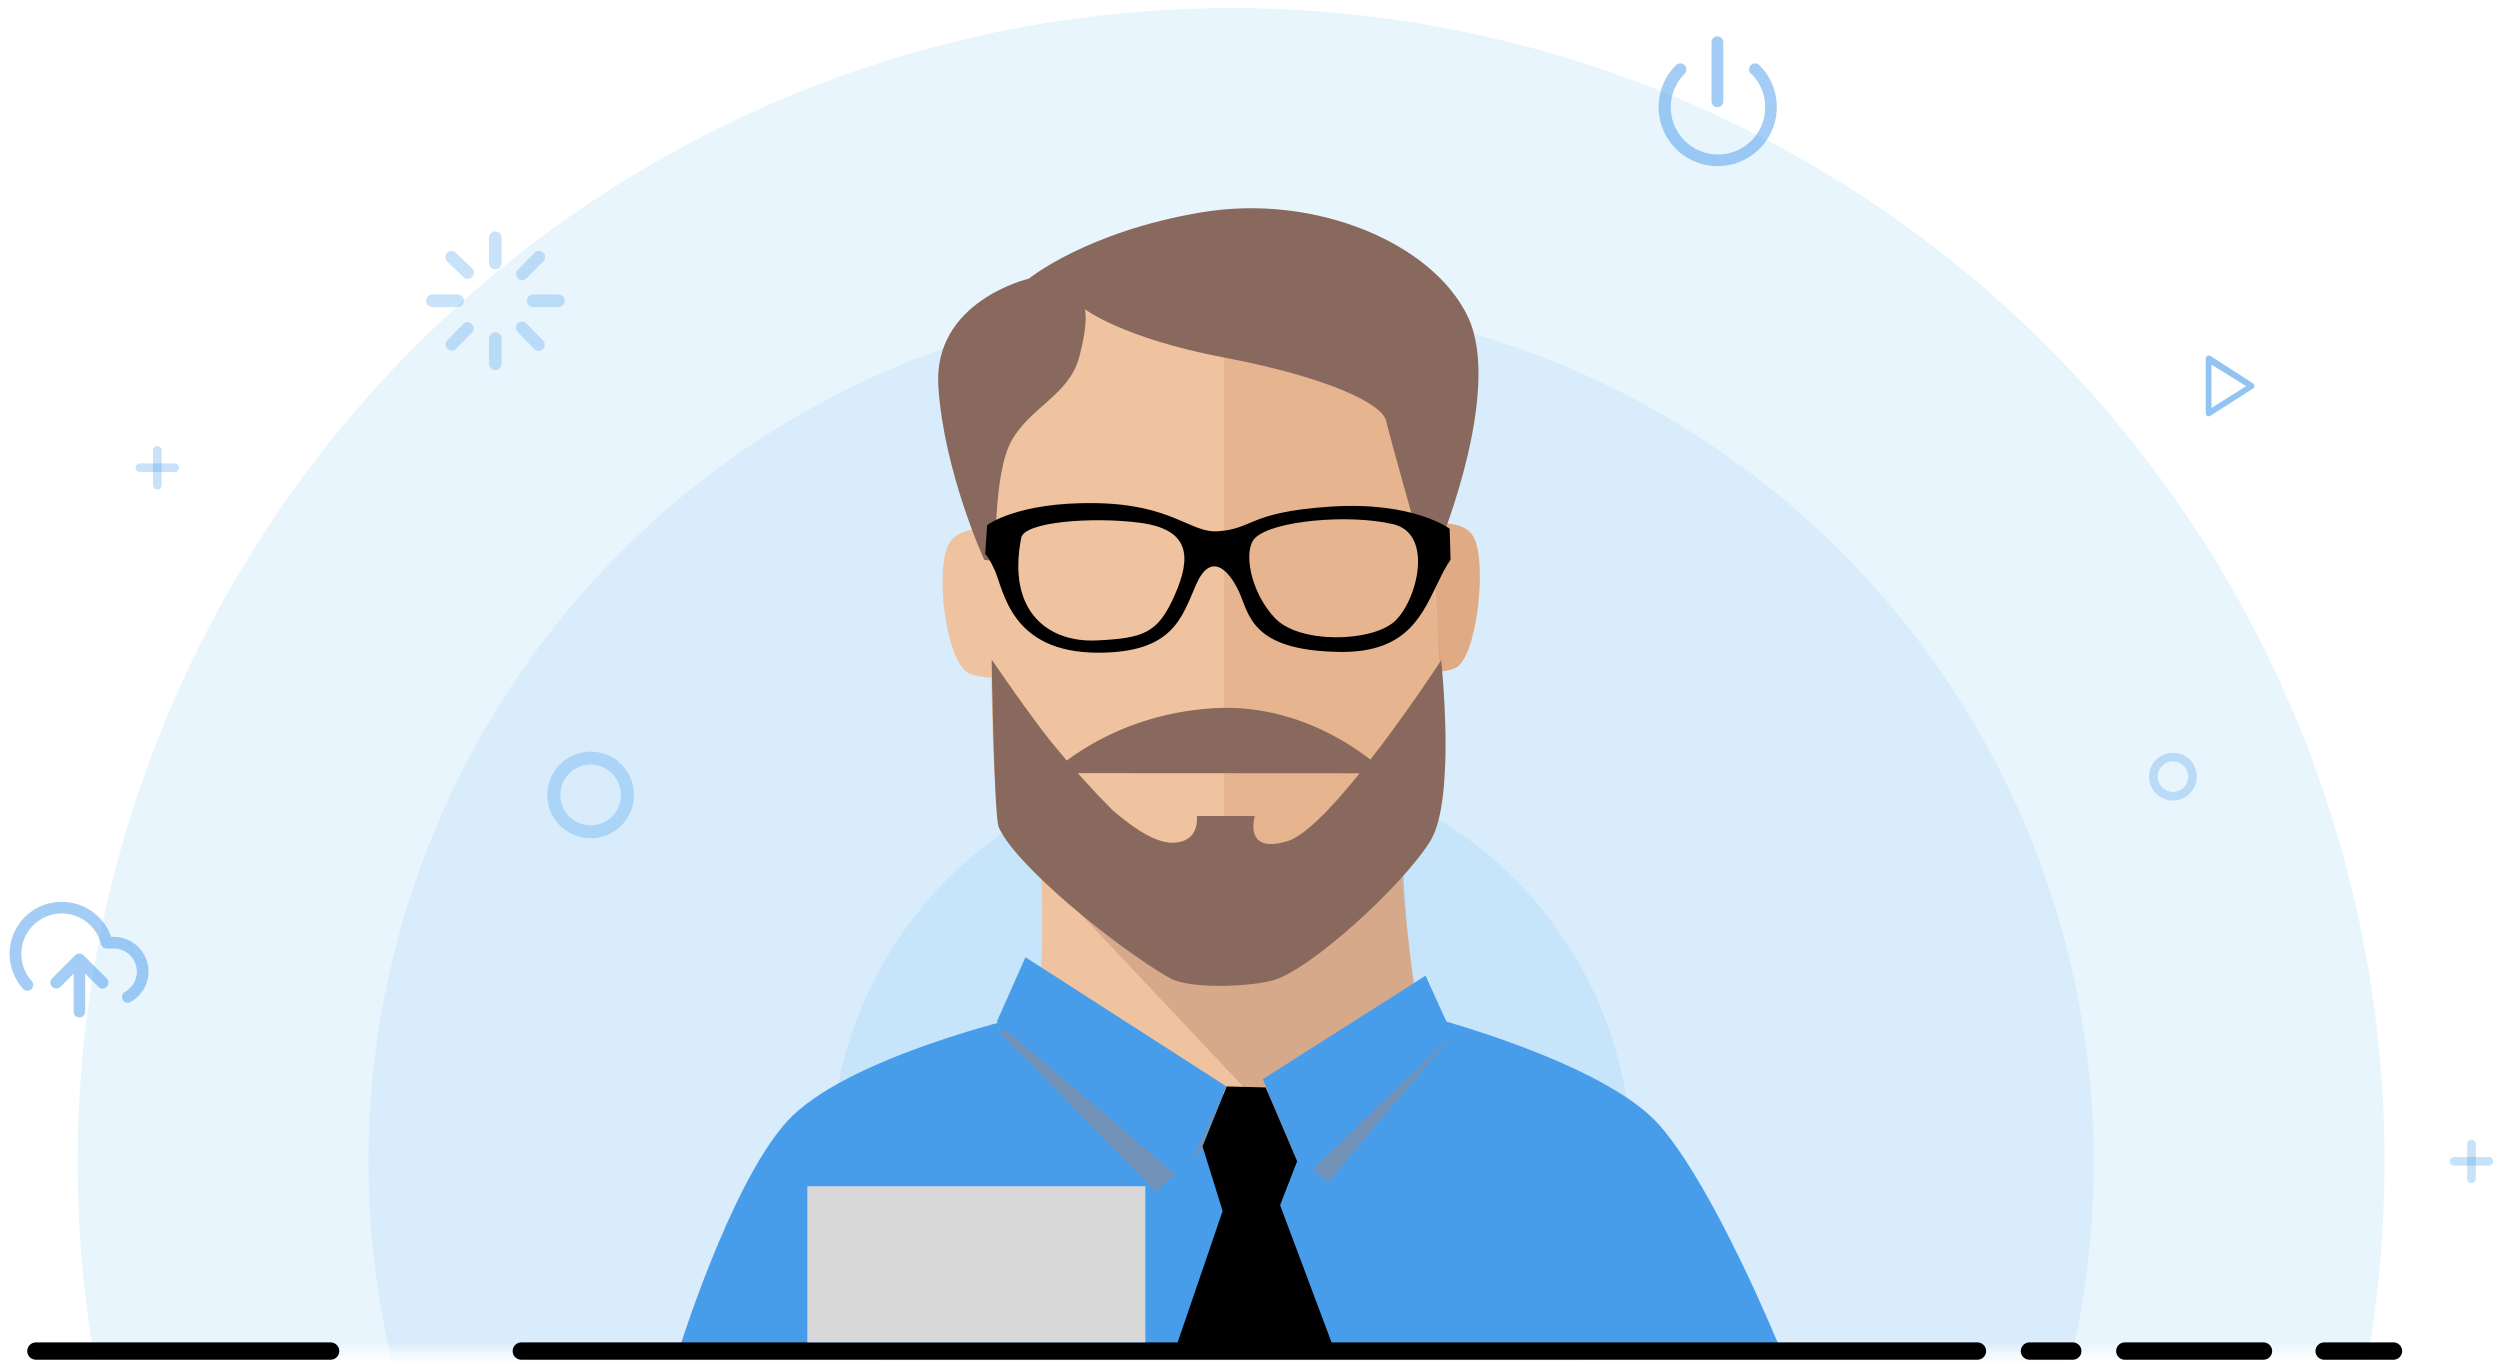 <?xml version="1.0" encoding="UTF-8"?>
<svg width="202px" height="110px" viewBox="0 0 202 110" version="1.1" xmlns="http://www.w3.org/2000/svg" xmlns:xlink="http://www.w3.org/1999/xlink">
    <!-- Generator: sketchtool 51.3 (57544) - http://www.bohemiancoding.com/sketch -->
    <title>78ACD1BE-1F6B-4F28-8095-FD95C4E17F34</title>
    <desc>Created with sketchtool.</desc>
    <defs>
        <rect id="path-1" x="0" y="0" width="208" height="123.299"></rect>
        <rect id="path-3" x="67.232" y="109.849" width="27.313" height="12.61"></rect>
    </defs>
    <g id="Page-1" stroke="none" stroke-width="1" fill="none" fill-rule="evenodd">
        <g id="Get-Started" transform="translate(-105, -120)">
            <g id="Guy-Hero" transform="translate(103, 106)">
                <g>
                    <g id="get-started">
                        <g id="Clipped">
                            <g>
                                <mask id="mask-2" fill="white">
                                    <use xlink:href="#path-1"></use>
                                </mask>
                                <g id="path-1"></g>
                                <g id="Group" mask="url(#mask-2)">
                                    <g transform="translate(2.101, 4.904)">
                                        <g id="Group" stroke="none" stroke-width="1" fill="none" fill-rule="evenodd" transform="translate(5.603, 9.107)">
                                            <ellipse id="Oval" fill="#C1E2F8" fill-rule="nonzero" opacity="0.35" cx="93.768" cy="93.869" rx="93.201" ry="93.231"></ellipse>
                                            <ellipse id="Oval" fill="#C1E2F8" fill-rule="nonzero" opacity="0.44" cx="93.768" cy="93.869" rx="69.698" ry="69.72"></ellipse>
                                            <ellipse id="Oval" fill="#C1E2F8" fill-rule="nonzero" opacity="0.8" cx="93.768" cy="93.869" rx="32.356" ry="32.366"></ellipse>
                                        </g>
                                        <g id="Group" opacity="0.3" stroke="none" stroke-width="1" fill="none" fill-rule="evenodd" transform="translate(44.121, 69.356)">
                                            <path d="M3.502,1.52 C4.855,1.52 5.953,2.618 5.953,3.972 C5.953,5.326 4.855,6.424 3.502,6.424 C2.148,6.424 1.051,5.326 1.051,3.972 C1.051,2.618 2.148,1.52 3.502,1.52 Z M3.502,0.469 C1.568,0.469 0,2.038 0,3.972 C0,5.907 1.568,7.475 3.502,7.475 C5.436,7.475 7.003,5.907 7.003,3.972 C7.003,2.038 5.436,0.469 3.502,0.469 Z" id="Shape" fill="#489DEA" fill-rule="nonzero"></path>
                                        </g>
                                        <path d="M42.44,31.595 C42.242,31.777 41.938,31.777 41.74,31.595 C41.552,31.4 41.552,31.09 41.74,30.895 L43.162,29.452 C43.362,29.316 43.63,29.341 43.801,29.513 C43.972,29.684 43.998,29.952 43.862,30.152 L42.44,31.595 Z M36.677,37.361 C36.476,37.48 36.22,37.448 36.055,37.283 C35.89,37.118 35.857,36.862 35.976,36.661 L37.398,35.196 C37.599,35.077 37.855,35.11 38.02,35.275 C38.185,35.44 38.217,35.696 38.098,35.897 L36.677,37.361 Z M42.98,33.907 C42.697,33.907 42.468,33.678 42.468,33.396 C42.468,33.113 42.697,32.885 42.98,32.885 L45.018,32.885 C45.3,32.885 45.529,33.113 45.529,33.396 C45.529,33.678 45.3,33.907 45.018,33.907 L42.98,33.907 Z M34.835,33.907 C34.552,33.907 34.324,33.678 34.324,33.396 C34.324,33.113 34.552,32.885 34.835,32.885 L36.873,32.885 C37.155,32.885 37.384,33.113 37.384,33.396 C37.384,33.678 37.155,33.907 36.873,33.907 L34.835,33.907 Z M41.726,35.918 C41.538,35.723 41.538,35.413 41.726,35.217 C41.924,35.036 42.228,35.036 42.426,35.217 L43.827,36.661 C43.963,36.861 43.937,37.129 43.766,37.3 C43.595,37.471 43.327,37.497 43.127,37.361 L41.726,35.918 Z M35.955,30.152 C35.836,29.951 35.869,29.695 36.034,29.53 C36.199,29.365 36.455,29.333 36.656,29.452 L38.119,30.853 C38.238,31.054 38.206,31.31 38.041,31.475 C37.876,31.64 37.62,31.672 37.419,31.553 L35.955,30.152 Z M39.408,36.457 C39.408,36.175 39.637,35.946 39.919,35.946 C40.202,35.946 40.43,36.175 40.43,36.457 L40.43,38.489 C40.43,38.771 40.202,39 39.919,39 C39.637,39 39.408,38.771 39.408,38.489 L39.408,36.457 Z M39.408,28.31 C39.408,28.027 39.637,27.798 39.919,27.798 C40.202,27.798 40.43,28.027 40.43,28.31 L40.43,30.348 C40.43,30.631 40.202,30.86 39.919,30.86 C39.637,30.86 39.408,30.631 39.408,30.348 L39.408,28.31 Z" id="Shape" stroke="none" fill="#489DEA" fill-rule="nonzero" opacity="0.3"></path>
                                        <path d="M138.19,12.505 C138.19,12.242 138.404,12.029 138.667,12.029 C138.93,12.029 139.143,12.242 139.143,12.505 L139.143,17.283 C139.143,17.546 138.93,17.759 138.667,17.759 C138.404,17.759 138.19,17.546 138.19,17.283 L138.19,12.505 Z M141.363,15.062 C141.17,14.869 141.17,14.555 141.363,14.362 C141.556,14.168 141.87,14.168 142.063,14.362 C143.43,15.728 143.84,17.783 143.101,19.569 C142.362,21.355 140.62,22.52 138.688,22.52 C136.755,22.52 135.013,21.355 134.274,19.569 C133.535,17.783 133.945,15.728 135.312,14.362 C135.505,14.168 135.819,14.168 136.012,14.362 C136.206,14.555 136.206,14.869 136.012,15.062 C134.523,16.553 134.523,18.97 136.014,20.461 C137.504,21.952 139.92,21.952 141.411,20.461 C142.901,18.97 142.902,16.553 141.412,15.062 L141.363,15.062 Z" id="Shape" stroke="none" fill="#489DEA" fill-rule="nonzero" opacity="0.5"></path>
                                        <path d="M5.379,81.994 C6.988,82.175 8.35,83.265 8.88,84.796 L9.104,84.796 C10.383,84.799 11.498,85.668 11.813,86.908 C12.129,88.148 11.564,89.444 10.442,90.058 C10.216,90.18 9.934,90.095 9.812,89.868 C9.69,89.642 9.775,89.36 10.001,89.238 C10.741,88.824 11.11,87.963 10.899,87.142 C10.689,86.32 9.952,85.743 9.104,85.735 L8.516,85.735 C8.305,85.738 8.12,85.596 8.068,85.392 C7.741,84.069 6.628,83.087 5.276,82.928 C3.923,82.768 2.612,83.465 1.987,84.675 C1.362,85.886 1.552,87.358 2.465,88.369 C2.548,88.462 2.59,88.584 2.582,88.707 C2.574,88.831 2.517,88.947 2.423,89.028 C2.231,89.198 1.938,89.183 1.765,88.993 C0.586,87.693 0.337,85.798 1.143,84.238 C1.948,82.679 3.637,81.784 5.379,81.994 Z M6.779,87.767 L6.779,90.842 C6.779,90.966 6.73,91.085 6.641,91.172 C6.553,91.259 6.434,91.307 6.31,91.305 C6.187,91.307 6.068,91.258 5.981,91.171 C5.894,91.084 5.846,90.965 5.848,90.842 L5.848,87.767 L4.776,88.839 C4.651,88.956 4.473,88.998 4.308,88.949 C4.144,88.899 4.019,88.766 3.979,88.598 C3.94,88.431 3.993,88.256 4.118,88.138 L5.981,86.275 C6.068,86.186 6.186,86.137 6.31,86.137 C6.434,86.137 6.552,86.186 6.639,86.275 L8.509,88.138 C8.607,88.228 8.663,88.355 8.663,88.488 C8.663,88.621 8.607,88.748 8.509,88.839 C8.422,88.927 8.304,88.976 8.18,88.976 C8.056,88.976 7.938,88.927 7.851,88.839 L6.779,87.767 Z" id="Shape" stroke="none" fill="#489DEA" fill-rule="nonzero" opacity="0.5"></path>
                                        <path d="M178.502,37.859 L181.94,40.072 C182.011,40.117 182.054,40.195 182.054,40.279 C182.054,40.363 182.011,40.441 181.94,40.486 L178.502,42.692 C178.427,42.741 178.331,42.745 178.253,42.703 C178.174,42.66 178.125,42.579 178.124,42.489 L178.124,38.09 C178.114,37.995 178.159,37.904 178.24,37.854 C178.32,37.805 178.423,37.807 178.502,37.859 Z M178.586,38.559 L178.586,42.062 L181.387,40.296 L178.586,38.559 Z" id="Shape" stroke="none" fill="#489DEA" fill-rule="nonzero" opacity="0.6"></path>
                                        <g id="Group" opacity="0.3" stroke="none" stroke-width="1" fill="none" fill-rule="evenodd" transform="translate(172.983, 69.356)">
                                            <path d="M2.493,1.261 C3.174,1.261 3.726,1.813 3.726,2.494 C3.726,3.175 3.174,3.727 2.493,3.727 C1.812,3.727 1.261,3.175 1.261,2.494 C1.261,1.813 1.812,1.261 2.493,1.261 Z M2.493,0.56 C1.711,0.558 1.004,1.027 0.702,1.749 C0.401,2.471 0.565,3.304 1.117,3.859 C1.669,4.413 2.501,4.58 3.224,4.281 C3.947,3.982 4.419,3.277 4.419,2.494 C4.419,1.429 3.558,0.564 2.493,0.56 Z" id="Shape" fill="#489DEA" fill-rule="nonzero"></path>
                                        </g>
                                        <path d="M199.596,101.533 L199.596,104.335" id="Shape" stroke="#489DEA" stroke-width="0.7" fill="none" opacity="0.3" stroke-linecap="round"></path>
                                        <path d="M198.195,102.934 L200.997,102.934" id="Shape" stroke="#489DEA" stroke-width="0.7" fill="none" opacity="0.3" stroke-linecap="round"></path>
                                        <path d="M12.606,45.488 L12.606,48.29" id="Shape" stroke="#489DEA" stroke-width="0.7" fill="none" opacity="0.3" stroke-linecap="round"></path>
                                        <path d="M11.205,46.889 L14.007,46.889" id="Shape" stroke="#489DEA" stroke-width="0.7" fill="none" opacity="0.3" stroke-linecap="round"></path>
                                    </g>
                                </g>
                            </g>
                        </g>
                        <g id="Asset-1modernGuy" transform="translate(56.708, 30.825)" fill-rule="nonzero">
                            <path d="M29.207,48.87 C29.207,48.87 29.873,59.113 29.207,63.159 C28.541,67.205 27.579,66.687 20.394,70.556 C13.209,74.426 10.681,90.866 10.681,90.866 L81.314,88.328 C81.314,88.328 75.916,75.746 72.375,72.485 C68.834,69.225 62.508,69.902 60.868,68.223 C59.229,66.544 57.703,43.561 57.703,43.561 L29.207,48.87 Z" id="Shape" fill="#EFC39F"></path>
                            <path d="M29.851,54.105 L46.214,71.478 C46.214,71.478 49.339,71.706 54.446,70.34 C59.553,68.974 60.35,67.831 60.35,67.831 C60.35,67.831 58.528,57.98 58.682,51.721 C58.836,45.461 29.879,52.29 29.879,52.29 L29.851,54.105 Z" id="Shape" fill="#B1836E" opacity="0.4" style="mix-blend-mode: multiply;"></path>
                            <path d="M64.415,26.677 C65.474,28.953 64.563,36.561 62.821,37.182 C61.079,37.802 60.071,37.182 60.071,37.182 L58.739,25.903 C58.739,25.903 63.379,24.469 64.415,26.677 Z" id="Shape" fill="#E0AA84"></path>
                            <path d="M21.948,27.138 C20.77,29.414 21.783,37.022 23.725,37.643 C25.666,38.263 26.788,37.643 26.788,37.643 L28.274,26.37 C28.274,26.37 23.098,24.907 21.948,27.138 Z" id="Shape" fill="#EFC39F"></path>
                            <path d="M60.658,22.164 C60.658,22.164 61.005,25.966 61.096,28.151 C61.187,30.336 62.172,42.457 61.614,44.96 C61.056,47.464 51.059,57.798 49.567,59.397 C48.075,60.996 40.184,59.801 38.977,59.118 C37.77,58.436 26.452,50.383 25.882,47.925 C25.313,45.467 25.313,29.482 25.256,26.449 C25.199,23.416 25.586,11.751 28.672,9.167 C31.758,6.584 43.754,4.695 53.154,8.274 C58.341,10.243 60.743,19.143 60.658,22.164 Z" id="Shape" fill="#EFC39F"></path>
                            <path d="M27.795,65.338 C27.795,65.338 32.788,72.474 46.214,71.478 C59.639,70.482 60.629,65.293 60.629,65.293 C60.629,65.293 74.954,68.991 79.418,74.136 C83.881,79.28 89.057,91.975 89.057,91.975 L0,92.721 C0,92.721 4.219,78.95 8.865,73.806 C13.511,68.661 27.795,65.338 27.795,65.338 Z" id="Shape" fill="#489DEA"></path>
                            <path d="M60.538,22.5 C60.629,19.479 58.227,10.596 53.017,8.615 C50.182,7.573 47.212,6.944 44.198,6.749 L44.198,60.467 C46.475,60.632 48.724,60.524 49.447,59.739 C50.945,58.14 61.461,47.789 62.013,45.302 C62.565,42.815 61.079,30.677 60.982,28.492 C60.886,26.307 60.538,22.5 60.538,22.5 Z" id="Shape" fill="#C37E56" opacity="0.2" style="mix-blend-mode: multiply;"></path>
                            <path d="M25.415,36.459 C25.415,36.459 25.615,49.132 25.985,49.997 C27.26,53.024 35.39,59.67 39.797,62.197 C41.346,63.09 46.003,62.925 48.035,62.419 C51.167,61.634 58.899,54.452 60.914,51.038 C62.929,47.624 61.74,36.527 61.74,36.527 C61.74,36.527 58.847,40.971 55.705,44.955 C54.685,46.258 53.632,47.51 52.647,48.551 C51.378,49.883 50.21,50.861 49.339,51.135 C45.701,52.244 46.686,49.109 46.686,49.109 L41.995,49.109 C41.995,49.109 42.268,50.941 40.486,51.231 C39.251,51.436 37.702,50.782 35.208,48.659 C33.455,46.897 31.792,45.047 30.226,43.117 C28.37,40.806 25.415,36.459 25.415,36.459 Z" id="Shape" fill="#89695E"></path>
                            <polygon id="Shape" fill="#B1836E" opacity="0.4" style="mix-blend-mode: multiply;" points="25.831 66.34 38.664 79.462 46.094 72.753 52.59 78.716 62.645 66.783 58.933 64.399 45.627 72.155"></polygon>
                            <polygon id="Shape" fill="#489DEA" points="28.148 60.518 44.392 70.96 40.833 78.568 25.831 65.736"></polygon>
                            <polygon id="Shape" fill="#489DEA" points="47.329 70.363 50.734 78.273 62.645 66.783 60.476 62.009"></polygon>
                            <path d="M42.456,75.809 C42.536,76.03 44.079,81.027 44.079,81.027 L40.258,92.186 L53.057,92.112 L48.724,80.554 L50.102,77.004 L47.552,71.04 L44.409,70.96 L42.456,75.809 Z" id="Shape" fill="#000000"></path>
                            <path d="M28.422,5.69 C28.422,5.69 20.644,7.494 21.111,14.431 C21.578,21.368 24.823,28.413 24.823,28.413 L25.751,28.526 C25.751,28.526 25.518,21.476 27.027,18.779 C28.535,16.081 31.667,15.085 32.481,12.064 C33.295,9.042 32.942,8.149 32.942,8.149 C32.942,8.149 35.96,10.499 44.198,12.064 C52.436,13.629 56.963,15.757 57.293,17.185 C57.623,18.614 59.849,26.472 59.849,26.472 L61.705,26.922 C61.705,26.922 66.693,14.727 63.909,8.797 C61.125,2.868 51.622,-1.229 42.342,0.336 C33.062,1.901 28.422,5.69 28.422,5.69 Z" id="Shape" fill="#89695E"></path>
                            <path d="M52.795,24.111 C46.1,24.554 46.629,25.909 43.686,26.102 C41.454,26.25 40.03,23.906 33.728,23.826 C27.425,23.746 25.051,25.607 25.051,25.607 L24.892,27.94 C24.892,27.94 25.131,28.083 25.649,29.209 C26.406,30.854 26.913,35.913 34.024,35.913 C40.042,35.913 40.765,33.119 41.921,30.444 C43.076,27.77 44.528,29.112 45.388,30.956 C46.248,32.8 46.322,35.742 53.518,35.85 C59.212,35.941 60.282,32.601 61.62,29.96 C61.872,29.417 62.165,28.894 62.497,28.395 L62.423,25.897 C62.423,25.897 59.491,23.667 52.795,24.111 Z M40.213,31.252 C38.863,34.319 37.753,34.74 33.899,34.922 C30.044,35.105 26.628,32.646 27.807,26.631 C28.057,25.323 33.603,24.924 37.343,25.408 C41.477,25.932 41.562,28.185 40.213,31.252 Z M57.908,33.443 C56.018,35.053 50.273,35.213 48.292,33.102 C46.31,30.99 45.724,27.661 46.686,26.66 C48.092,25.243 54.247,24.691 57.828,25.522 C61.21,26.279 59.781,31.833 57.908,33.443 Z" id="Shape" fill="#000000"></path>
                            <path d="M30.278,45.643 C30.278,45.643 34.918,40.943 43.27,40.402 C51.622,39.862 57.304,45.66 57.304,45.66 L30.278,45.643 Z" id="Shape" fill="#89695E"></path>
                        </g>
                        <path d="M44.121,123.166 L161.778,123.166" id="Shape" stroke="#000000" stroke-width="1.4" stroke-linecap="round"></path>
                        <path d="M4.902,123.166 L28.714,123.166" id="Shape" stroke="#000000" stroke-width="1.4" stroke-linecap="round"></path>
                        <path d="M165.98,123.166 L169.481,123.166" id="Shape" stroke="#000000" stroke-width="1.4" stroke-linecap="round"></path>
                        <path d="M173.684,123.166 L184.889,123.166" id="Shape" stroke="#000000" stroke-width="1.4" stroke-linecap="round"></path>
                        <path d="M189.791,123.166 L195.394,123.166" id="Shape" stroke="#000000" stroke-width="1.4" stroke-linecap="round"></path>
                    </g>
                    <mask id="mask-4" fill="white">
                        <use xlink:href="#path-3"></use>
                    </mask>
                    <use id="Rectangle-2" fill="#D8D8D8" opacity="0" xlink:href="#path-3"></use>
                </g>
            </g>
        </g>
    </g>
</svg>